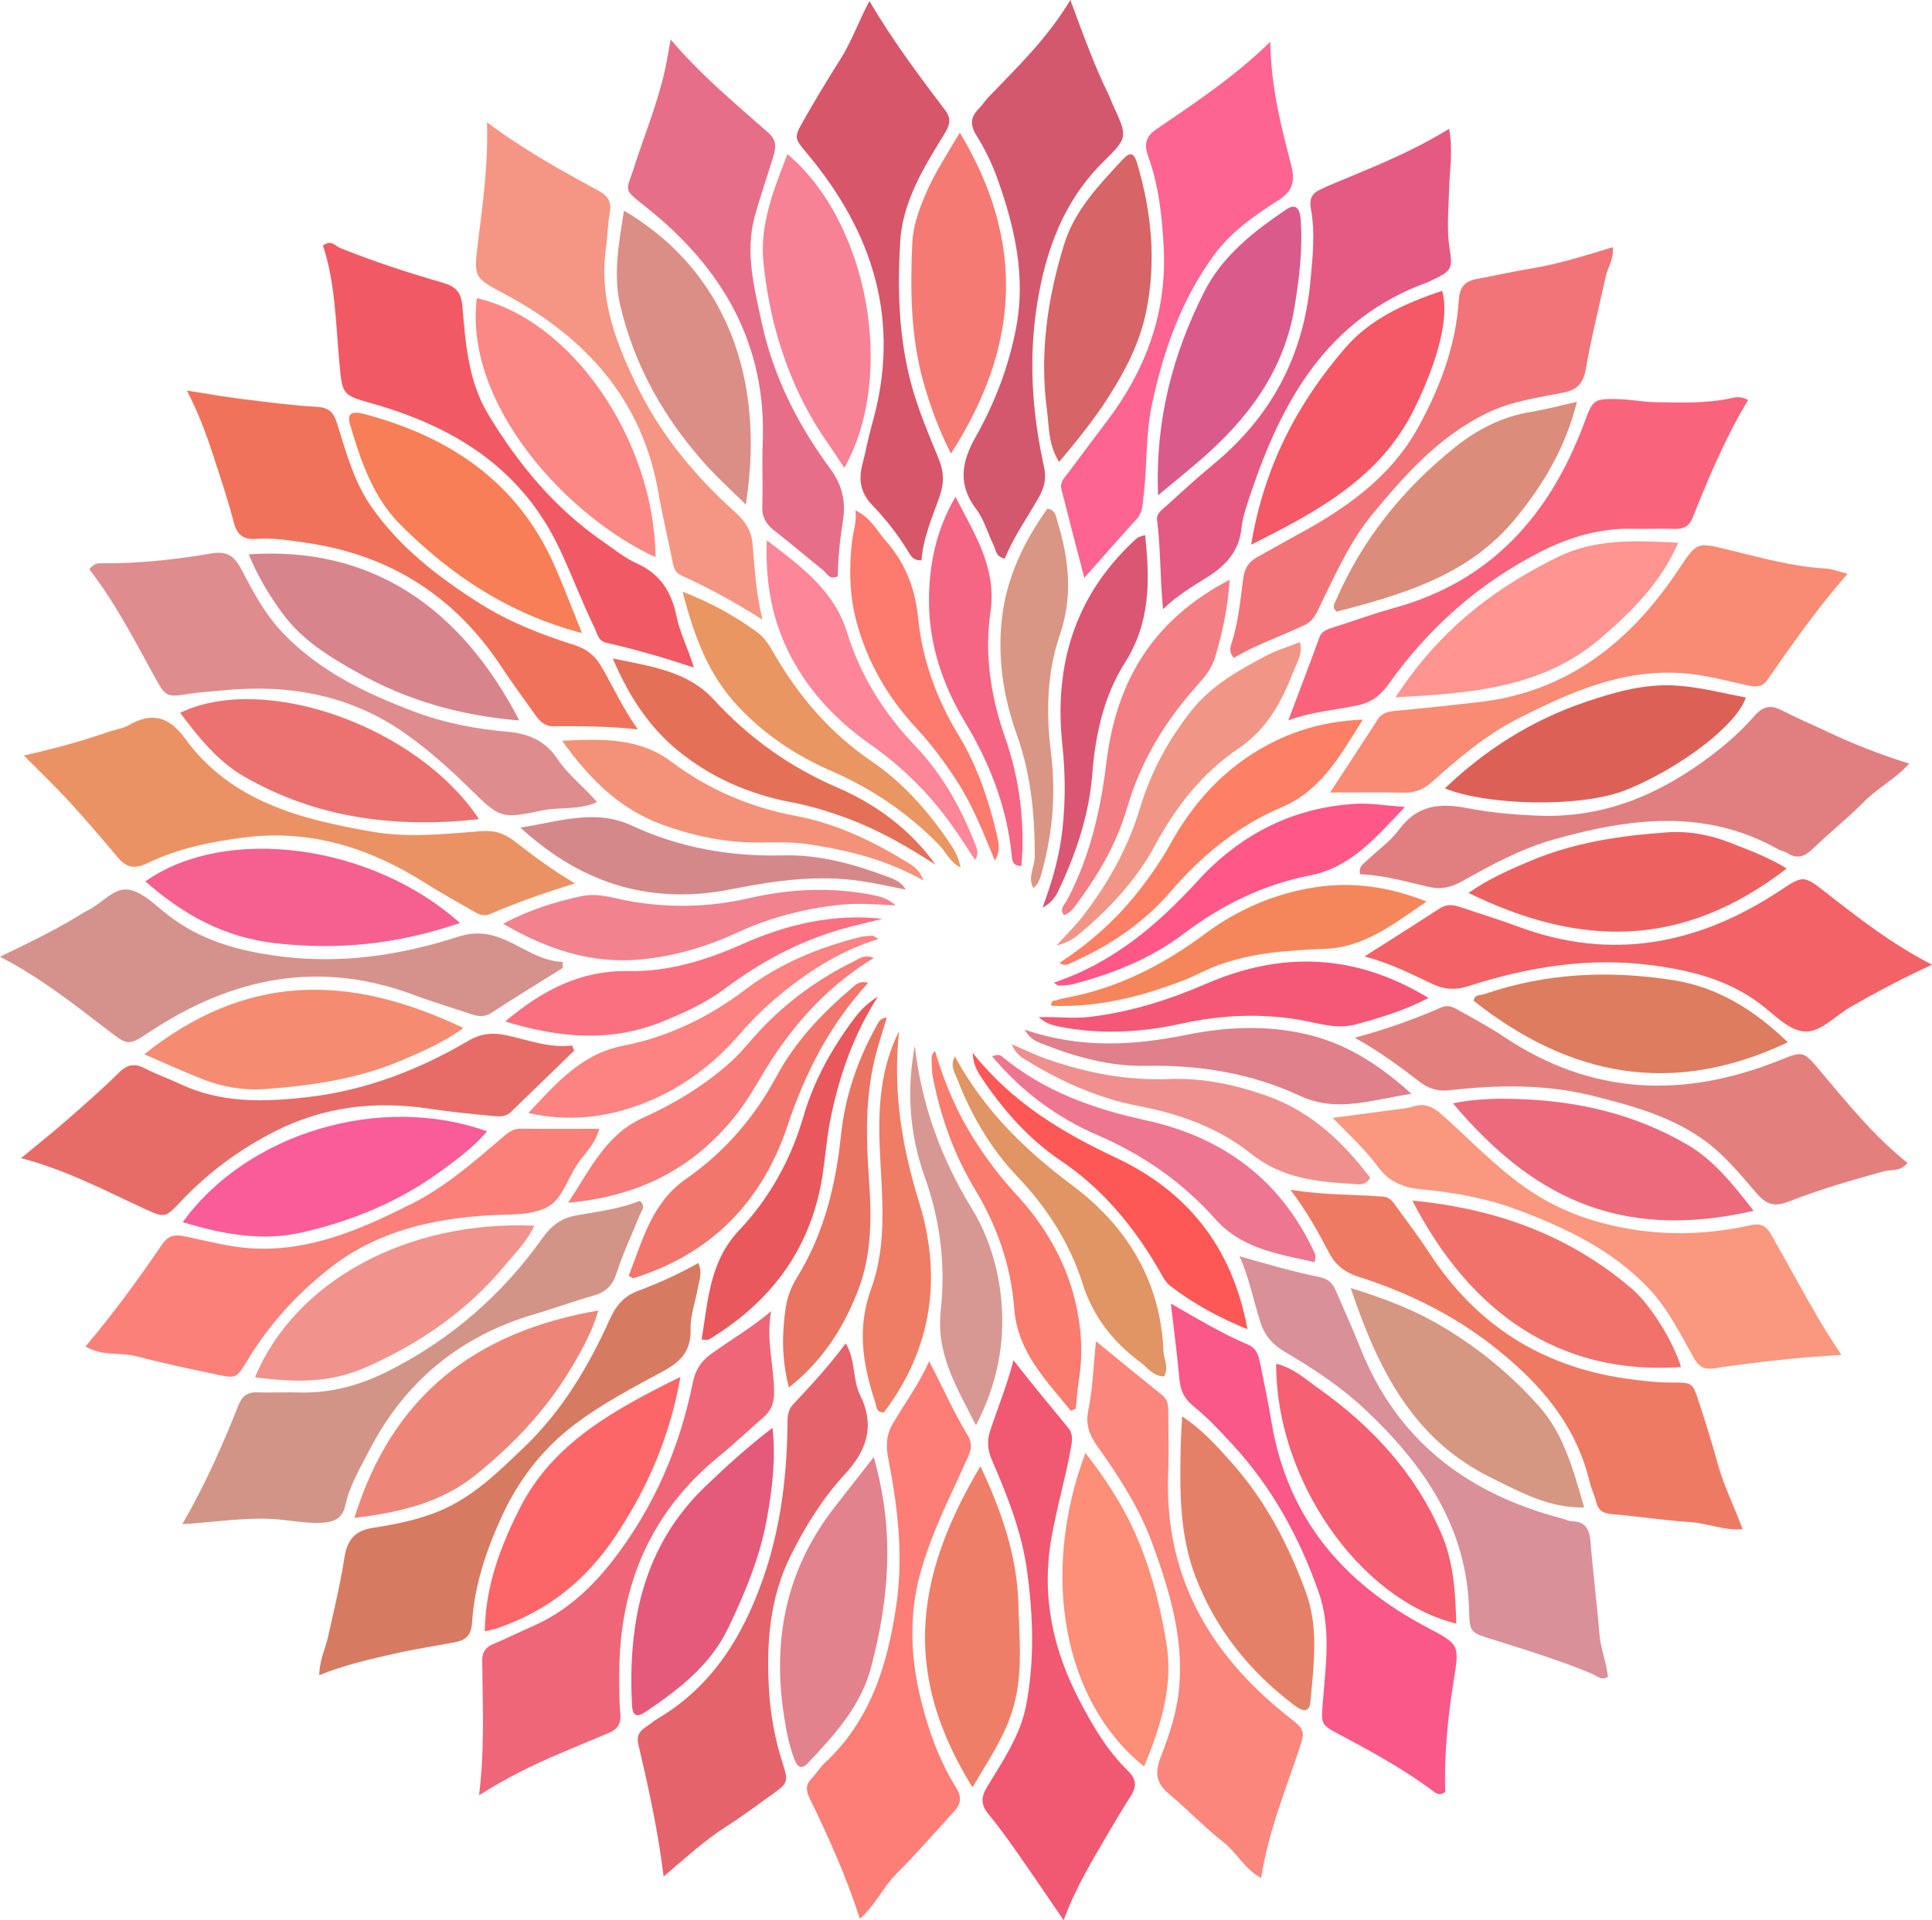 <?xml version="1.0" encoding="UTF-8"?>
<svg width="197.7mm" height="196.53mm" version="1.1" viewBox="0 0 197.7 196.53" xmlns="http://www.w3.org/2000/svg" xmlns:cc="http://creativecommons.org/ns#" xmlns:dc="http://purl.org/dc/elements/1.1/" xmlns:rdf="http://www.w3.org/1999/02/22-rdf-syntax-ns#">
 <g transform="translate(-7.42 -48.422)">
  <g transform="matrix(1.832 0 0 -1.832 97.879 192.97)">
   <path d="m0 0c2.695 3.567 3.251 7.567 1.954 11.758-0.971 3.135-1.47 6.255-1.111 9.532-1.029-2.034-1.171-4.221-1.084-6.422 0.104-2.675 0.467-5.383-0.475-7.96-0.801-2.189-0.476-4.251 0.227-6.339 0.078-0.233 0.024-0.594 0.489-0.569" fill="#ef7c64"/>
  </g>
  <g transform="matrix(1.832 0 0 -1.832 151.85 160.37)">
   <path d="m0 0c-1.896 1.711-3.752 2.854-5.952 3.345-2.19 0.49-4.383 0.396-6.581-0.047-2.961-0.596-5.927-0.798-9.069 0.286 0.292-0.536 0.663-0.665 0.993-0.796 1.856-0.737 3.777-1.267 5.782-1.228 3.001 0.059 5.88-0.411 8.608-1.679 2.034-0.946 3.977-0.227 6.219 0.119" fill="#df808a"/>
  </g>
  <g transform="matrix(1.832 0 0 -1.832 153.6 150.57)">
   <path d="m0 0c-4.118 2.514-8.234 2.609-12.433 0.792-2.091-0.905-4.214-1.575-6.491-1.846-0.929-0.111-1.84 0.02-2.856-0.016 0.392-0.334 0.725-0.442 1.1-0.517 2.304-0.467 4.606-0.344 6.87 0.153 2.197 0.483 4.366 0.592 6.585 0.219 1.035-0.174 2.074-0.555 3.149-0.262 1.333 0.363 2.661 0.748 4.076 1.477" fill="#f55876"/>
  </g>
  <g transform="matrix(1.832 0 0 -1.832 173.96 129.22)">
   <path d="m0 0c2.902 1.193 6.082 3.547 6.612 5.138-1.32 0.242-2.597 0.593-3.953 0.668-1.764 0.097-3.385-0.372-5.009-0.922-2.973-1.007-5.558-2.636-7.851-4.825 2.248-0.934 7.589-1.133 10.201-0.059" fill="#dd6056"/>
  </g>
  <g transform="matrix(1.832 0 0 -1.832 179.13 106.8)">
   <path d="m0 0c-2.681-4.015-6.193-6.807-11.164-7.366-1.51-0.17-3.021-0.335-4.534-0.473-0.433-0.04-0.817-0.09-1.076-0.491-0.844-1.306-1.697-2.607-2.658-4.079 1.512 0 2.804 0.022 4.095-0.01 0.64-0.016 1.117 0.171 1.608 0.609 1.48 1.323 2.999 2.616 4.783 3.523 2.852 1.45 5.751 2.753 9.075 2.552 1.297-0.078 2.543-0.427 3.802-0.699 0.472-0.102 0.794-0.065 1.074 0.337 1.392 1.999 2.787 3.996 4.465 5.907-0.511 0.126-0.863 0.273-1.222 0.292-1.858 0.103-3.636 0.611-5.426 1.046-1.818 0.442-1.768 0.43-2.822-1.148" fill="#f98a74"/>
  </g>
  <g transform="matrix(1.832 0 0 -1.832 142.01 176.82)">
   <path d="m0 0c-1.866 4.137-5.126 6.554-9.486 7.502-2.929 0.636-5.669 1.622-8.007 3.552-0.107 0.089-0.224 0.148-0.558 0.016 1.666-1.981 3.625-3.427 5.888-4.401 2.551-1.099 4.746-2.631 6.59-4.701 1.473-1.654 3.521-1.945 5.547-2.397 0.018 0.251 0.059 0.357 0.026 0.429" fill="#ef7690"/>
  </g>
  <g transform="matrix(1.832 0 0 -1.832 124.1 187.84)">
   <path d="m0 0c0.417-0.311 0.742-0.808 1.34-0.791 0.265 0.524-0.025 0.962-0.044 1.414-0.162 3.935-2.067 6.997-5.104 9.263-2.639 1.97-4.908 4.181-6.55 7.202-0.269-0.546-0.015-0.878 0.11-1.203 0.785-2.049 1.879-3.935 3.387-5.519 1.66-1.744 2.924-3.715 3.645-5.985 0.589-1.857 1.699-3.249 3.216-4.381" fill="#e19464"/>
  </g>
  <g transform="matrix(1.832 0 0 -1.832 116.99 192.82)">
   <path d="m0 0c0.093 0.04 0.187 0.08 0.28 0.12 0.058 0.548 0.09 1.101 0.179 1.644 0.248 1.52 0.114 3.055-0.246 4.499-0.553 2.211-1.716 4.161-3.283 5.853-0.846 0.913-1.593 1.904-2.269 2.957-0.999 1.556-1.718 3.228-2.244 5.036-0.208-0.22-0.195-0.405-0.186-0.588 0.015-0.276 4e-3 -0.558 0.056-0.828 0.43-2.238 1.178-4.361 2.36-6.317 1.238-2.049 2.015-4.274 2.192-6.64 0.186-2.472 1.785-4.015 3.161-5.736" fill="#f97c6e"/>
  </g>
  <g transform="matrix(1.832 0 0 -1.832 147.63 168.97)">
   <path d="m0 0c-1.501 1.984-3.277 3.674-5.69 4.547-1.788 0.647-3.639 1.045-5.561 0.97-2.338-0.091-4.592 0.342-6.787 1.107-0.631 0.22-1.235 0.517-1.98 0.834 0.224-0.579 0.594-0.762 0.931-0.965 1.909-1.153 3.922-2.054 6.126-2.477 2.298-0.44 4.491-1.218 6.315-2.678 1.721-1.376 3.685-1.567 5.718-1.681 0.297-0.017 0.658-0.111 0.928 0.343" fill="#ef908e"/>
  </g>
  <g transform="matrix(1.832 0 0 -1.832 127.23 180.08)">
   <path d="m0 0c1.253-0.956 2.608-1.714 4.281-2.396-0.861 4.675-3.434 7.74-7.352 9.584-3.002 1.414-5.764 3.051-8.003 5.862 0.048-0.768 0.344-1.166 0.621-1.573 1.182-1.735 2.575-3.289 4.313-4.461 2.321-1.564 4.029-3.636 5.426-6.013 0.206-0.351 0.361-0.733 0.714-1.003" fill="#fd5856"/>
  </g>
  <g transform="matrix(1.832 0 0 -1.832 179.15 103.97)">
   <path d="m0 0c-2.414 0.125-4.637 0.226-6.712-0.792-1.411-0.693-2.767-1.49-4.03-2.434-1.933-1.443-3.574-3.158-5.05-5.412 4.266 0.234 8.229 0.525 11.457 3.302 1.728 1.488 3.352 3.077 4.335 5.336" fill="#ff9490"/>
  </g>
  <g transform="matrix(1.832 0 0 -1.832 142.09 139.22)">
   <path d="m0 0c-2.244-0.336-4.338-1.22-6.194-2.602-2.322-1.729-4.85-3.034-7.727-3.573-0.181-0.034-0.364-0.073-0.536-0.136-0.125-0.045-0.353 0.026-0.335-0.317 2.599-0.11 5.036 0.506 7.421 1.432 0.643 0.25 1.238 0.594 1.893 0.833 1.943 0.71 3.955 0.834 5.988 0.914 2.186 0.087 3.801 1.372 5.664 2.643-2.158 0.856-4.181 1.104-6.174 0.806" fill="#f5865c"/>
  </g>
  <g transform="matrix(1.832 0 0 -1.832 116.31 73.434)">
   <path d="m0 0c-0.937-3.03-1.379-6.125-0.956-9.283 0.123-0.915 0.068-1.917 0.679-2.872 1.002 1.197 1.922 2.33 2.714 3.564 0.95 1.48 1.761 3.014 2.13 4.765 0.597 2.828 0.324 5.593-0.479 8.329-0.185 0.63-0.401 0.691-0.821 0.236-1.313-1.422-2.674-2.821-3.267-4.739" fill="#d76466"/>
  </g>
  <g transform="matrix(1.832 0 0 -1.832 126.5 73.682)">
   <path d="m0 0c0.194-3.612-0.963-6.813-3.122-9.679-0.724-0.96-1.447-1.92-2.163-2.886-0.216-0.291-0.532-0.566-0.428-0.979 0.407-1.621 0.834-3.237 1.279-4.951 1.04 1.171 1.976 2.24 2.93 3.293 0.343 0.379 0.326 0.825 0.382 1.287 0.207 1.694 0.104 3.412 0.463 5.096 0.641 3.011 1.64 5.865 3.482 8.372 0.952 1.295 2.255 2.2 3.573 3.041 0.83 0.53 0.949 1.078 0.726 1.951-0.546 2.145-1.125 4.29-1.171 6.903-2.089-2.027-4.247-3.432-6.367-4.885-0.611-0.418-0.685-0.869-0.444-1.533 0.587-1.62 0.768-3.327 0.86-5.03" fill="#fd6492"/>
  </g>
  <g transform="matrix(1.832 0 0 -1.832 109.52 66.807)">
   <path d="m0 0c0.952-2.685 1.573-5.412 1.026-8.277-0.411-2.15-1.184-4.188-2.254-6.082-0.801-1.418-1.024-2.681 0.034-4.067 0.437-0.574 0.632-1.331 0.958-1.994 0.133-0.271 0.125-0.664 0.632-0.75 0.484 1.218 1.267 2.293 1.913 3.449 0.313 0.56 0.412 1.054 0.272 1.692-0.66 2.999-0.871 6.014-0.382 9.078 0.486 3.044 1.493 5.789 3.751 8.002 1.341 1.314 1.293 1.362 0.476 3.138-0.096 0.21-0.17 0.431-0.272 0.638-0.791 1.61-1.388 3.303-2.1 5.21-1.316-2.194-2.993-3.776-4.582-5.438-0.191-0.199-0.336-0.442-0.531-0.636-0.459-0.458-0.503-0.894-0.144-1.472 0.486-0.782 0.892-1.615 1.203-2.491" fill="#d3586e"/>
  </g>
  <g transform="matrix(1.832 0 0 -1.832 169.5 91.795)">
   <path d="m0 0c-1.908-5.089-5.172-8.79-10.585-10.286-1.11-0.307-2.196-0.7-3.294-1.052-0.353-0.113-0.751-0.197-0.892-0.585-0.556-1.536-1.146-3.059-1.738-4.645 1.273 0.47 2.559 0.571 3.813 0.822 0.778 0.155 1.305 0.528 1.766 1.174 2.235 3.137 5.031 5.643 8.479 7.405 1.634 0.834 3.331 1.343 5.179 1.301 0.786-0.018 1.574 0.017 2.36-7e-3 0.475-0.014 0.792 0.151 0.972 0.598 0.909 2.259 1.843 4.508 3.109 6.597-0.394 0.246-0.719 0.152-1.021 0.09-1.37-0.285-2.757-0.223-4.14-0.207-0.688 9e-3 -1.375 0.152-2.063 0.17-1.432 0.035-1.438-0.023-1.945-1.375" fill="#f9647c"/>
  </g>
  <g transform="matrix(1.832 0 0 -1.832 100.77 73.316)">
   <path d="m0 0c-0.111-2.59-0.091-5.182 0.611-7.71 0.378-1.361 0.863-2.683 1.548-4.045 3.822 5.932 4.198 11.776 0.5 17.935-0.753-1.264-1.453-2.33-1.949-3.518-0.357-0.856-0.671-1.747-0.71-2.662" fill="#f57a74"/>
  </g>
  <g transform="matrix(1.832 0 0 -1.832 139.08 69.834)">
   <path d="m0 0c-1.848-1.251-3.597-2.605-4.632-4.67-1.744-3.478-2.711-7.136-2.55-11.312 0.887 0.738 1.631 1.337 2.354 1.961 2.653 2.292 4.68 4.974 5.268 8.542 0.27 1.644 0.472 3.295 0.339 4.965-0.05 0.633-0.334 0.815-0.779 0.514" fill="#db5a8c"/>
  </g>
  <g transform="matrix(1.832 0 0 -1.832 162.51 101.48)">
   <path d="m0 0c1.518 1.863 2.767 3.884 3.427 6.512-1.056-0.235-1.81-0.442-2.577-0.565-1.601-0.257-2.994-0.982-4.227-1.967-2.897-2.315-5.175-5.136-6.66-8.561-0.085-0.194-0.238-0.411 0.048-0.628 3.72 0.969 7.407 2.042 9.989 5.209" fill="#db8c7a"/>
  </g>
  <g transform="matrix(1.832 0 0 -1.832 131.52 96.001)">
   <path d="m0 0c-0.892-0.732-1.74-1.518-2.594-2.294-0.232-0.211-0.563-0.416-0.517-0.779 0.207-1.634 0.165-3.281 0.334-4.989 0.783 0.766 1.663 1.277 2.514 1.817 1.02 0.648 1.739 1.442 1.869 2.714 0.066 0.635 0.291 1.259 0.496 1.871 1.754 5.249 4.299 9.841 9.914 11.867 0.087 0.031 0.167 0.079 0.25 0.119 1.022 0.487 1.152 0.617 0.975 1.672-0.193 1.152-0.066 2.282-0.039 3.428 0.026 1.06 0.233 2.144-3e-3 3.351-2.205-1.369-4.488-2.234-6.735-3.181-0.17-0.071-0.334-0.158-0.501-0.237-0.436-0.208-0.576-0.535-0.487-1.017 0.257-1.376 0.104-2.745-0.026-4.129-0.396-4.178-2.218-7.559-5.45-10.213" fill="#e55a82"/>
  </g>
  <g transform="matrix(1.832 0 0 -1.832 140.01 103.25)">
   <path d="m0 0c-0.731-0.395-1.45-0.813-2.177-1.215-0.481-0.266-0.689-0.64-0.762-1.214-0.158-1.231-0.28-2.477-0.671-3.67-0.07-0.213-0.084-0.456 0.156-0.729 1.236 0.742 2.631 1.206 3.952 1.838 0.526 0.252 0.685 0.719 0.905 1.169 0.851 1.742 1.647 3.525 2.891 5.033 1.826 2.212 3.729 4.345 6.383 5.637 1.355 0.659 2.819 0.859 4.262 1.143 0.795 0.157 1.132 0.529 1.271 1.345 0.295 1.726 0.733 3.428 1.106 5.141 0.111 0.512 0.464 0.978 0.393 1.639-1.548-0.47-2.99-0.927-4.486-1.176-1.046-0.174-2.081-0.41-3.124-0.602-0.688-0.128-0.944-0.473-0.994-1.218-0.167-2.528-1.048-4.856-2.261-7.061-1.558-2.832-4.091-4.572-6.844-6.06" fill="#f37478"/>
  </g>
  <g transform="matrix(1.832 0 0 -1.832 152.16 90.239)">
   <path d="m0 0c1.359 2.772 1.957 5.194 1.543 6.58-2.036-0.691-3.994-1.546-5.419-3.202-2.665-3.097-4.524-6.615-5.245-10.982 3.772 1.884 7.243 3.774 9.121 7.604" fill="#f55866"/>
  </g>
  <g transform="matrix(1.832 0 0 -1.832 140.44 114.15)">
   <path d="m0 0c-0.656-0.257-1.269-0.434-1.823-0.725-1.552-0.816-3.101-1.673-4.214-3.072-1.299-1.633-2.288-3.448-2.892-5.463-0.67-2.237-1.8-4.238-3.221-6.077-0.393-0.508-0.859-0.96-1.446-1.608 0.671 0.167 1.004 0.415 1.315 0.677 1.669 1.409 3.153 2.998 4.192 4.925 1.162 2.152 2.638 4.044 4.65 5.397 1.65 1.11 2.452 2.693 3.123 4.419 0.172 0.442 0.482 0.891 0.316 1.527" fill="#f19686"/>
  </g>
  <g transform="matrix(1.832 0 0 -1.832 96.673 91.773)">
   <path d="m0 0c-0.214-0.755-0.354-1.531-0.551-2.291-0.224-0.864-0.096-1.594 0.557-2.271 0.736-0.763 1.394-1.602 1.956-2.511 0.158-0.255 0.295-0.598 0.791-0.568 0.09 1.285 0.633 2.456 1.04 3.665 0.235 0.7 0.205 1.31-0.078 2.002-0.575 1.408-1.175 2.807-1.564 4.29-0.676 2.585-0.744 5.216-0.587 7.844 0.133 2.231 1.298 4.117 2.438 5.973 0.289 0.469 0.469 0.85 0.075 1.37-1.47 1.937-2.927 3.885-4.233 6.1-0.612-1.146-0.988-2.242-1.603-3.217-0.716-1.133-1.41-2.28-2.072-3.445-0.56-0.983-0.526-0.991 0.221-1.887 3.687-4.421 5.229-9.356 3.61-15.054" fill="#d7566a"/>
  </g>
  <g transform="matrix(1.832 0 0 -1.832 130 138.56)">
   <path d="m0 0c-2.273-2.491-4.764-4.598-8.043-5.695 0.128-0.084 0.199-0.17 0.267-0.168 0.275 0.012 0.559 0.015 0.823 0.085 2.207 0.581 4.318 1.419 6.141 2.801 2.138 1.62 4.464 2.758 7.096 3.276 2.234 0.439 3.603 2.052 5.281 3.819-1.139 0.082-1.921 0.221-2.693 0.179-3.549-0.189-6.517-1.716-8.872-4.297" fill="#ff5888"/>
  </g>
  <g transform="matrix(1.832 0 0 -1.832 120.63 126.5)">
   <path d="m0 0c-0.325-2.687-0.922-5.257-2.187-7.66-0.129-0.245-0.46-0.493-0.178-0.847 0.433 0.151 0.637 0.528 0.88 0.86 1.152 1.576 2.102 3.268 2.649 5.145 0.766 2.627 2.151 4.879 3.966 6.892 0.402 0.446 0.763 0.903 0.942 1.498 0.426 1.409 0.721 2.838 0.817 4.34-4.22-2.198-6.326-5.569-6.889-10.228" fill="#f37e84"/>
  </g>
  <g transform="matrix(1.832 0 0 -1.832 114.6 100.48)">
   <path d="m0 0c-1.312-1.835-2.27-3.844-2.533-6.065-0.262-2.216 0.056-4.425 0.819-6.548 0.792-2.204 1.012-4.491 1.01-6.817 0-0.588-0.421-1.154-0.08-1.767 0.322 0.25 0.402 0.62 0.495 0.962 0.592 2.166 0.765 4.391 0.487 6.597-0.282 2.248-0.225 4.467 0.493 6.57 0.748 2.19 0.512 4.25-0.13 6.353-0.086 0.284-0.101 0.642-0.561 0.715" fill="#d99684"/>
  </g>
  <g transform="matrix(1.832 0 0 -1.832 123.85 103.45)">
   <path d="m0 0c-0.113-0.078-0.213-0.177-0.313-0.272-3.258-3.096-4.367-6.948-3.9-11.313 0.168-1.568 0.176-3.116 8e-3 -4.679-0.158-1.455-0.538-2.853-1.118-4.407 0.677 0.354 0.845 0.848 1.042 1.275 0.912 1.976 1.571 4.03 1.741 6.216 0.17 2.189 0.648 4.341 1.814 6.18 1.422 2.241 1.415 4.583 1.133 7.144-0.241-0.083-0.336-0.095-0.407-0.144" fill="#db5672"/>
  </g>
  <g transform="matrix(1.832 0 0 -1.832 186.95 121.7)">
   <path d="m0 0c-0.974-1.119-2.127-2.052-3.356-2.888-2.586-1.759-5.382-2.785-8.568-2.687-1.393 0.043-2.774 0.164-4.126 0.427-1.532 0.299-2.791 0.165-3.796-1.198-0.486-0.659-1.194-1.152-1.794-1.73-0.188-0.181-0.479-0.313-0.389-0.769 1.298-0.039 2.567-0.414 3.852-0.708 0.674-0.154 1.233-0.025 1.834 0.311 1.652 0.924 3.319 1.833 5.158 2.349 4.229 1.185 8.432 1.74 12.509-0.555 0.16-0.09 0.359-0.114 0.511-0.212 0.582-0.373 1.004-0.174 1.463 0.272 0.928 0.9 1.947 1.706 2.855 2.625 0.739 0.749 1.703 1.23 2.491 2.1-1.687 0.528-3.22 1.135-4.712 1.845-0.793 0.377-1.605 0.716-2.382 1.122-0.627 0.327-1.062 0.257-1.55-0.304" fill="#e17e80"/>
  </g>
  <g transform="matrix(1.832 0 0 -1.832 107.29 194.31)">
   <path d="m0 0c1.205 2.326 1.612 4.572 1.426 6.866-0.149 1.837-0.688 3.661-1.655 5.242-1.715 2.806-2.812 5.787-3.186 9.105-0.464-2.467-0.307-4.947 0.547-7.318 0.882-2.449 1.177-4.964 0.899-7.495-0.264-2.407 0.869-4.225 1.969-6.4" fill="#d79894"/>
  </g>
  <g transform="matrix(1.832 0 0 -1.832 85.886 103.73)">
   <path d="m0 0c-0.096-2.494 0.346-4.564 1.322-6.448 1.051-2.027 2.621-3.669 4.51-4.986 1.101-0.767 2.093-1.654 3.014-2.64 1.071-1.149 1.931-2.443 2.784-3.78 0.255 0.383 0.09 0.67-0.028 0.972-0.785 1.997-1.831 3.856-3.31 5.399-1.766 1.841-3.067 3.943-3.814 6.35-0.709 2.285-2.432 3.582-4.478 5.133" fill="#fd8698"/>
  </g>
  <g transform="matrix(1.832 0 0 -1.832 135.37 125.71)">
   <path d="m0 0c-1.876-1.224-3.326-2.917-4.425-4.887-0.587-1.051-1.267-2.034-2.029-2.972-1.199-1.475-2.612-2.698-4.213-3.752 0.353-0.231 0.599-0.019 0.835 0.087 2.048 0.922 3.898 2.181 5.35 3.869 1.755 2.041 3.762 3.695 6.222 4.738 2.216 0.94 3.249 2.857 4.54 4.9-2.446-0.092-4.472-0.803-6.28-1.983" fill="#fd8066"/>
  </g>
  <g transform="matrix(1.832 0 0 -1.832 95.045 111.98)">
   <path d="m0 0c0.597-2.256 1.745-4.257 3.351-5.983 0.848-0.912 1.585-1.911 2.268-2.962 0.878-1.352 1.459-2.839 2.122-4.442 0.332 0.583 0.203 1.041 0.105 1.46-0.456 1.939-1.088 3.823-2.127 5.531-1.244 2.046-2.038 4.24-2.274 6.614-0.161 1.618-0.72 3.036-1.793 4.247-0.488 0.55-0.811 1.278-1.694 1.713 0.062-0.68-0.123-1.156-0.185-1.653-0.188-1.521-0.16-3.064 0.227-4.525" fill="#fd7a6e"/>
  </g>
  <g transform="matrix(1.832 0 0 -1.832 105.19 99.272)">
   <path d="m0 0c-1.13-1.937-1.484-3.93-1.478-5.874 8e-3 -2.364 0.763-4.639 2.005-6.7 1.378-2.285 2.332-4.716 2.608-7.389 0.032-0.303 0.016-0.666 0.551-0.661 0.204 2.481-0.111 4.899-0.928 7.225-0.799 2.275-1.138 4.625-0.805 6.96 0.357 2.5-0.87 4.319-1.953 6.439" fill="#f56684"/>
  </g>
  <g transform="matrix(1.832 0 0 -1.832 82.887 162.35)">
   <path d="m0 0c0.771 0.991 1.323 2.111 2.011 3.146 1.467 2.204 3.259 4.1 5.598 5.517-0.494 0.235-0.825-0.045-1.118-0.189-1.961-0.964-3.707-2.231-5.212-3.827-0.537-0.569-1.006-1.192-1.592-1.728-1.486-1.357-3.178-2.372-4.994-3.198-2.032-0.923-2.89-2.81-4.15-4.728 4.086 0.371 7.126 2.008 9.457 5.007" fill="#f77c7a"/>
  </g>
  <g transform="matrix(1.832 0 0 -1.832 75.191 152.99)">
   <path d="m0 0c1.245 0.503 2.451 1.058 3.533 1.869 1.936 1.45 4.043 2.582 6.371 3.269 0.789 0.232 1.594 0.407 2.391 0.608-2.759 0.306-5.338-0.313-7.81-1.408-2.044-0.906-4.135-1.56-6.395-1.514-2.619 0.053-4.758-1.04-6.864-2.812 3.102-0.949 5.936-1.16 8.774-0.012" fill="#fb7080"/>
  </g>
  <g transform="matrix(1.832 0 0 -1.832 61.487 162.34)">
   <path d="m0 0c2.268-0.504 4.313-0.245 6.242 0.47 2.187 0.809 4.05 2.178 5.591 3.968 0.722 0.839 1.525 1.603 2.392 2.308 1.585 1.287 3.292 2.342 5.332 2.982-0.196 0.105-0.271 0.18-0.344 0.178-0.229-9e-3 -0.463-0.022-0.684-0.077-2.309-0.578-4.485-1.475-6.388-2.916-2.061-1.561-4.316-2.662-6.854-3.156-2.288-0.445-3.702-2.058-5.287-3.757" fill="#fd8282"/>
  </g>
  <g transform="matrix(1.832 0 0 -1.832 95.221 180.5)">
   <path d="m0 0c0.783 2.018 0.762 4.166 0.607 6.294-0.16 2.21-0.197 4.409 0.311 6.581 0.185 0.789 0.451 1.56 0.69 2.372-0.359-0.027-0.453-0.245-0.556-0.429-1.068-1.915-1.777-3.967-2.003-6.138-0.296-2.838-0.959-5.53-2.473-7.982-0.31-0.502-0.526-1.058-0.616-1.669-0.208-1.424-0.236-2.834 0.178-4.449 1.9 1.496 3.061 3.355 3.862 5.42" fill="#e97462"/>
  </g>
  <g transform="matrix(1.832 0 0 -1.832 79.958 185.52)">
   <path d="m0 0c3.141 1.901 5.31 4.518 6.157 8.17 0.325 1.403 0.364 2.839 0.653 4.238 0.493 2.389 1.296 4.665 2.635 6.752-0.526-0.326-0.946-0.722-1.305-1.198-1.263-1.677-2.274-3.497-2.86-5.508-0.702-2.407-1.887-4.547-3.58-6.34-1.677-1.775-1.74-3.95-2.105-6.119 0.23 0 0.34-0.035 0.405 5e-3" fill="#e9585c"/>
  </g>
  <g transform="matrix(1.832 0 0 -1.832 72.22 179.25)">
   <path d="m0 0c4.349 1.339 7.202 4.282 8.613 8.508 0.985 2.95 2.337 5.619 4.512 7.998-0.546 0.143-0.762-0.159-0.984-0.35-1.626-1.392-3.094-2.938-4.112-4.834-1.251-2.33-2.929-4.276-5.084-5.777-1.939-1.351-2.422-3.446-3.2-5.41 0.181-0.098 0.226-0.144 0.255-0.135" fill="#f3766c"/>
  </g>
  <g transform="matrix(1.832 0 0 -1.832 76.771 125.23)">
   <path d="m0 0c1.827-1.504 3.996-2.451 6.356-2.897 1.132-0.214 2.225-0.558 3.308-0.971 1.684-0.642 3.213-1.539 4.737-2.516-1.409 1.972-3.316 3.374-5.477 4.308-2.686 1.159-4.949 2.781-6.92 4.928-1.428 1.556-3.45 1.841-5.631 2.286 0.914-2.165 2.068-3.855 3.627-5.138" fill="#e57058"/>
  </g>
  <g transform="matrix(1.832 0 0 -1.832 72.886 146.63)">
   <path d="m0 0c1.89 0.169 3.698 0.697 5.443 1.504 1.807 0.836 3.723 1.333 5.727 1.551 1.013 0.11 2.002 0.031 3.131-0.033-0.463 0.399-0.88 0.503-1.323 0.589-2.309 0.449-4.612 0.336-6.88-0.186-2.154-0.496-4.286-0.547-6.461-0.201-0.95 0.151-1.893 0.527-2.879 0.317-1.477-0.314-2.912-0.755-4.387-1.544 2.448-1.429 4.919-2.239 7.629-1.997" fill="#f1828e"/>
  </g>
  <g transform="matrix(1.832 0 0 -1.832 84.905 113.13)">
   <path d="m0 0c-1.199 0.87-2.472 1.601-4.167 2.264 0.644-2.507 1.439-4.619 3.05-6.356 1.498-1.616 3.279-2.803 5.297-3.68 2.265-0.985 4.273-2.361 6.006-4.137 0.356-0.364 0.542-0.909 1.176-1.238-0.139 0.671-0.414 1.083-0.696 1.496-1.183 1.732-2.575 3.282-4.306 4.461-2.306 1.572-4.046 3.618-5.427 6.008-0.253 0.438-0.506 0.872-0.933 1.182" fill="#e99662"/>
  </g>
  <g transform="matrix(1.832 0 0 -1.832 64.946 124.24)">
   <path d="m0 0c1.472-2.068 3.173-3.798 5.551-4.671 1.788-0.656 3.635-1.045 5.563-1.012 0.919 0.016 1.835 0.03 2.764-0.115 2.145-0.335 4.22-0.844 6.297-2.004-0.226 0.663-0.665 0.868-1.021 1.086-1.903 1.166-3.915 2.103-6.122 2.521-2.546 0.481-4.86 1.468-6.927 3.022-1.83 1.377-3.942 1.272-6.105 1.173" fill="#f39278"/>
  </g>
  <g transform="matrix(1.832 0 0 -1.832 60.667 133.13)">
   <path d="m0 0c3.555-3.248 7.424-4.309 11.81-3.438 2.405 0.477 4.805 0.818 7.252 0.448 0.807-0.122 1.605-0.305 2.461-0.471-0.255 0.454-0.67 0.589-1.037 0.727-1.866 0.699-3.785 1.231-5.792 1.182-2.956-0.073-5.784 0.415-8.469 1.664-2.029 0.944-3.978 0.246-6.225-0.112" fill="#d5888a"/>
  </g>
  <g transform="matrix(1.832 0 0 -1.832 178.11 133.61)">
   <path d="m0 0c-2.63-0.177-5.239-0.562-7.694-1.599-1.173-0.495-2.345-1.008-3.451-1.788 6.223-3.043 11.949-3.128 17.773 1.365-1.04 0.643-2.082 1.014-3.105 1.421-1.129 0.45-2.33 0.682-3.523 0.601" fill="#ed6260"/>
  </g>
  <g transform="matrix(1.832 0 0 -1.832 126.76 216.5)">
   <path d="m0 0c-0.428 2.552-1.103 5.042-2.356 7.335-0.609 1.113-1.317 2.159-2.16 3.241-2.554-6.829-1.211-13.926 3.276-17.521 0.938 2.247 1.649 4.506 1.24 6.945" fill="#fd8e78"/>
  </g>
  <g transform="matrix(1.832 0 0 -1.832 117.93 222.56)">
   <path d="m0 0c-1.501 2.856-2.16 5.843-1.6 9.093 0.29 1.686 0.781 3.32 1.081 5 0.075 0.416 0.171 0.813-0.133 1.184-1.02 1.241-2.043 2.479-3.06 3.778-0.359-1.382-0.863-2.62-1.287-3.88-0.208-0.618-0.161-1.137 0.094-1.722 0.865-1.991 1.661-4.012 1.955-6.183 0.336-2.481 0.421-4.964-0.045-7.442-0.324-1.726-1.311-3.146-2.19-4.605-0.344-0.57-0.356-0.987 0.053-1.491 0.525-0.646 1.022-1.315 1.5-1.996 0.89-1.269 1.757-2.554 2.722-3.961 0.69 1.878 1.661 3.44 2.587 5.026 0.373 0.637 0.751 1.273 1.153 1.893 0.349 0.54 0.337 0.956-0.164 1.443-1.137 1.106-1.934 2.47-2.666 3.863" fill="#f15872"/>
  </g>
  <g transform="matrix(1.832 0 0 -1.832 139.2 224.09)">
   <path d="m0 0c-4.386 3.477-6.917 7.862-6.681 13.614 0.046 1.106 5e-3 2.217 6e-3 3.325 1e-3 0.372 3e-3 0.728-0.337 1.001-1.177 0.944-2.343 1.904-3.704 3.015-0.151-1.471-0.184-2.679-0.425-3.844-0.17-0.827 0.062-1.401 0.515-2.037 1.207-1.697 2.343-3.45 3.059-5.418 0.934-2.567 1.734-5.163 1.508-7.964-0.113-1.408-0.552-2.722-1.053-4.007-0.34-0.872-0.22-1.452 0.495-2.042 1.033-0.852 1.953-1.844 3.01-2.662 0.753-0.582 1.173-1.504 2.115-2.011 0.392 2.519 1.316 4.786 2.095 7.098 0.395 1.172 0.355 1.173-0.603 1.932" fill="#fb867c"/>
  </g>
  <g transform="matrix(1.832 0 0 -1.832 156.44 214.6)">
   <path d="m0 0c-0.051 1.737-0.145 3.424-0.824 5.004-1.463 3.408-3.896 6.026-6.884 8.146-0.724 0.513-1.411 1.149-2.352 1.366-0.027-6.423 4.608-13.16 10.06-14.516" fill="#f56072"/>
  </g>
  <g transform="matrix(1.832 0 0 -1.832 153.38 214.95)">
   <path d="m0 0c-4.638 2.451-7.737 6.081-8.639 11.378-0.186 1.092-0.402 2.178-0.625 3.263-0.093 0.449-0.187 0.922-0.689 1.132-1.447 0.605-2.785 1.426-4.318 2.293 0.184-1.599 0.36-2.918 0.479-4.243 0.057-0.64 0.287-1.085 0.808-1.507 0.787-0.638 1.486-1.394 2.176-2.143 2.196-2.385 3.719-5.175 4.788-8.215 0.711-2.021 0.396-4.105 0.235-6.169-0.095-1.224-0.125-1.232 0.954-1.805 1.756-0.933 3.496-1.889 5.102-3.071 0.206-0.152 0.419-0.392 0.779-0.131-0.058 2.048 0.136 4.118 0.467 6.174 0.337 2.091 0.339 2.063-1.517 3.044" fill="#f95888"/>
  </g>
  <g transform="matrix(1.832 0 0 -1.832 133.51 198.19)">
   <path d="m0 0c-0.813 0.914-1.636 1.854-2.801 2.623-0.033-0.743-0.071-1.332-0.082-1.921-0.047-2.36-0.037-4.723 0.808-6.97 1.118-2.976 3.038-5.365 5.567-7.268 0.538-0.405 0.826-0.323 0.876 0.212 0.191 2.06 0.478 4.144-0.261 6.151-0.963 2.616-2.243 5.077-4.107 7.173" fill="#e58068"/>
  </g>
  <g transform="matrix(1.832 0 0 -1.832 86.117 221.47)">
   <path d="m0 0c-0.16 2.615 0.024 5.185 1.225 7.581 0.812 1.62 1.768 3.171 2.993 4.493 1.265 1.366 1.711 2.747 0.857 4.47-0.424 0.856-0.221 1.907-0.795 2.864-0.932-1.261-1.93-2.337-2.933-3.407-0.366-0.39-0.313-0.844-0.32-1.3-0.049-2.88-0.403-5.7-1.365-8.442-1.136-3.24-2.843-6.014-5.875-7.812-0.238-0.141-0.449-0.328-0.681-0.479-0.346-0.224-0.516-0.514-0.416-0.935 0.569-2.403 1.1-4.813 1.42-7.411 1.222 1.03 2.263 2.002 3.469 2.769 0.857 0.546 1.672 1.157 2.499 1.749 1.011 0.723 1.025 0.733 0.65 1.917-0.408 1.286-0.646 2.603-0.728 3.943" fill="#e5646c"/>
  </g>
  <g transform="matrix(1.832 0 0 -1.832 73.488 223.63)">
   <path d="m0 0c1.851 1.246 3.614 2.602 4.611 4.678 0.959 1.999 1.808 4.046 2.187 6.25 0.27 1.57 0.484 3.147 0.289 4.939-1.406-1.071-2.575-2.145-3.729-3.249-3.499-3.347-4.337-7.581-4.127-12.171 0.03-0.669 0.254-0.794 0.769-0.447" fill="#e55a7a"/>
  </g>
  <g transform="matrix(1.832 0 0 -1.832 96.55 219.09)">
   <path d="m0 0c1.003 3.792 1.346 7.606 0.15 11.753-0.815-1.045-1.485-1.907-2.159-2.766-2.633-3.353-3.477-7.17-2.902-11.337 0.132-0.955 0.298-1.914 0.65-2.825 0.158-0.41 0.404-0.517 0.71-0.192 1.494 1.582 2.975 3.189 3.551 5.367" fill="#e1828c"/>
  </g>
  <g transform="matrix(1.832 0 0 -1.832 101.67 222.47)">
   <path d="m0 0c-0.622 2.51-0.699 5.008 0.075 7.523 0.479 1.555 1.129 3.026 1.819 4.489 0.256 0.543 0.495 1.094 0.745 1.64 0.181 0.396 0.221 0.75-0.035 1.168-0.795 1.299-1.4 2.7-2.154 4.137-0.545-1.257-1.345-2.332-2.02-3.479-0.385-0.653-0.395-1.271-0.256-1.985 0.529-2.724 0.855-5.441 0.434-8.244-0.501-3.333-1.451-6.39-4.004-8.755-0.268-0.249-0.451-0.588-0.712-0.846-0.363-0.36-0.313-0.705-0.107-1.126 1.049-2.147 2.027-4.326 2.799-6.712 0.881 0.779 1.304 1.78 2.051 2.523 1.114 1.106 2.139 2.3 3.201 3.459 0.381 0.415 0.46 0.795 0.12 1.342-0.932 1.501-1.532 3.155-1.956 4.866" fill="#fd7e76"/>
  </g>
  <g transform="matrix(1.832 0 0 -1.832 111.63 212.59)">
   <path d="m0 0c-0.073 2.659-0.918 5.146-2.12 7.693-3.912-6.543-4.18-11.907-0.444-17.936 0.834 1.416 1.703 2.684 2.196 4.183 0.655 1.992 0.423 4.041 0.368 6.06" fill="#ef7e68"/>
  </g>
  <g transform="matrix(1.832 0 0 -1.832 190.37 155.1)">
   <path d="m0 0c-1.872 1.799-3.909 3.078-6.404 3.47-3.566 0.559-7.094 0.406-10.539-0.776-0.24-0.083-0.587-9e-3 -0.596-0.387 5.35-4.224 11.098-5.361 17.539-2.307" fill="#dd7c5e"/>
  </g>
  <g transform="matrix(1.832 0 0 -1.832 189.46 156.97)">
   <path d="m0 0c-5.328-2.124-10.457-1.947-15.332 1.308-0.806 0.538-1.663 1.003-2.51 1.476-0.309 0.172-0.605 0.364-1.032 0.178-1.462-0.638-2.961-1.186-4.822-1.687 1.485-0.823 2.571-1.66 3.663-2.491 0.512-0.389 1.031-0.513 1.673-0.44 2.672 0.306 5.343 0.341 7.974-0.319 2.106-0.529 4.195-1.093 6.03-2.352 1.244-0.854 2.175-2.01 3.136-3.123 0.569-0.659 1.053-0.708 1.796-0.417 1.72 0.673 3.497 1.184 5.277 1.679 0.413 0.115 0.927-0.043 1.323 0.471-1.921 1.534-3.412 3.411-4.96 5.241-0.876 1.037-0.905 0.999-2.216 0.476" fill="#e3807e"/>
  </g>
  <g transform="matrix(1.832 0 0 -1.832 80.985 197.49)">
   <path d="m0 0c0.857 0.7 1.66 1.466 2.496 2.193 0.445 0.388 0.595 0.823 0.587 1.447-0.018 1.469-0.462 2.922-0.163 4.476-1.087-0.922-2.274-1.606-3.381-2.408-0.56-0.406-0.859-0.908-0.996-1.58-0.736-3.626-2.154-6.937-4.432-9.891-1.243-1.611-2.671-2.923-4.544-3.736-0.719-0.312-1.42-0.67-2.145-0.968-0.441-0.182-0.648-0.451-0.643-0.936 0.021-2.43 0.149-4.86-0.176-7.528 1.537 0.978 2.975 1.68 4.448 2.309 0.933 0.398 1.869 0.79 2.807 1.178 0.491 0.202 0.684 0.532 0.634 1.081-0.065 0.735-0.057 1.478-0.056 2.217 3e-3 4.895 1.717 9.005 5.564 12.146" fill="#ef6678"/>
  </g>
  <g transform="matrix(1.832 0 0 -1.832 170.18 206.26)">
   <path d="m0 0c-0.055 0.702-0.264 1.148-1.041 1.166-0.178 4e-3 -0.354 0.101-0.532 0.148-5.286 1.373-9.223 4.338-11.286 9.531-0.427 1.073-0.901 2.127-1.362 3.187-0.168 0.387-0.382 0.664-0.876 0.765-1.487 0.307-2.948 0.723-4.51 1.176 0.543-1.214 0.777-2.478 1.168-3.692 0.243-0.755 0.681-1.248 1.354-1.645 1.591-0.94 3.135-1.947 4.493-3.226 3.258-3.071 5.691-6.545 5.808-11.243 0.03-1.22 0.093-1.219 1.24-1.582 1.892-0.599 3.793-1.171 5.626-1.941 0.274-0.115 0.514-0.399 0.891-0.171-0.093 0.829-0.416 1.603-0.482 2.433-0.135 1.7-0.357 3.394-0.491 5.094" fill="#d99098"/>
  </g>
  <g transform="matrix(1.832 0 0 -1.832 186.87 172.35)">
   <path d="m0 0c-1.15 1.472-2.208 2.819-3.696 3.69-2.931 1.716-6.149 2.458-9.523 2.557-1.177 0.035-2.356 0.014-3.576-0.244 4.244-5.036 9.139-7.763 16.795-6.003" fill="#ed6a7c"/>
  </g>
  <g transform="matrix(1.832 0 0 -1.832 189.5 139.62)">
   <path d="m0 0c-4.558-3.002-9.396-3.934-14.629-1.975-1.038 0.389-2.101 0.708-3.151 1.064-0.406 0.137-0.785 0.205-1.189-0.059-1.309-0.855-2.635-1.686-4.201-2.684 1.517-0.406 2.653-1.004 3.811-1.548 0.666-0.312 1.281-0.338 1.99-0.11 3.372 1.083 6.786 1.64 10.365 1.152 2.158-0.295 4.15-0.814 5.908-2.128 0.773-0.578 1.546-1.429 2.404-1.549 0.952-0.133 1.777 0.851 2.651 1.352 1.433 0.821 2.89 1.595 4.568 2.369-2.277 1.173-4.114 2.615-5.957 4.055-1.237 0.967-1.253 0.929-2.57 0.061" fill="#f36266"/>
  </g>
  <g transform="matrix(1.832 0 0 -1.832 186.63 173.81)">
   <path d="m0 0c-2.132-0.474-4.279-0.596-6.455-0.269-2.178 0.326-4.184 1.005-6.023 2.264-1.77 1.213-3.222 2.767-4.807 4.177-0.497 0.441-0.968 0.662-1.623 0.448-0.302-0.1-0.632-0.121-0.951-0.164-1.114-0.151-2.229-0.297-3.528-0.468 0.985-0.991 1.853-1.809 2.56-2.765 0.592-0.8 1.391-1.132 2.359-1.222 1.841-0.17 3.658-0.492 5.397-1.143 2.697-1.008 5.268-2.235 7.304-4.356 1.105-1.151 1.791-2.574 2.563-3.938 0.266-0.47 0.564-0.652 1.101-0.571 2.324 0.35 4.657 0.61 7.139 0.754-0.909 1.341-1.682 2.687-2.429 4.049-0.489 0.89-0.997 1.77-1.488 2.658-0.249 0.45-0.552 0.672-1.119 0.546" fill="#f9987e"/>
  </g>
  <g transform="matrix(1.832 0 0 -1.832 178.63 189.93)">
   <path d="m0 0c-0.881-1e-3 -1.745 0.095-2.618 0.22-4.727 0.676-8.378 3.001-10.985 6.998-0.581 0.89-1.223 1.742-1.85 2.602-0.185 0.255-0.354 0.537-0.738 0.568-1.634 0.132-3.274 0.071-5.189 0.388 0.963-1.272 1.566-2.398 2.162-3.527 0.367-0.695 0.885-1.095 1.654-1.34 2.703-0.861 5.217-2.09 7.479-3.853 2.588-2.017 4.652-4.358 5.431-7.642 0.085-0.358 0.263-0.694 0.345-1.052 0.109-0.475 0.353-0.668 0.858-0.709 1.471-0.12 2.933-0.354 4.404-0.448 0.958-0.062 1.866-0.473 2.93-0.4-0.466 1.274-1.056 2.424-1.394 3.67-0.314 1.158-0.68 2.303-1.051 3.445-0.347 1.067-0.363 1.081-1.438 1.08" fill="#ef7a64"/>
  </g>
  <g transform="matrix(1.832 0 0 -1.832 159.99 199.66)">
   <path d="m0 0c1.611-0.79 3.208-1.704 5.207-1.667-0.614 2.113-1.134 4.091-2.529 5.661-1.543 1.738-3.321 3.2-5.317 4.4-1.585 0.952-3.282 1.612-5.195 2.198 1.52-4.551 3.504-8.467 7.834-10.592" fill="#d59682"/>
  </g>
  <g transform="matrix(1.832 0 0 -1.832 179.44 188.34)">
   <path d="m0 0c-0.419 1.39-1.688 3.471-2.746 4.374-3.482 2.974-7.559 4.477-12.262 4.923 3.238-6.279 8.227-9.772 15.008-9.297" fill="#f1726a"/>
  </g>
  <g transform="matrix(1.832 0 0 -1.832 22.18 156.33)">
   <path d="m0 0c1.167-0.502 2.172-0.96 3.196-1.367 1.129-0.45 2.335-0.663 3.528-0.577 2.627 0.188 5.235 0.568 7.684 1.618 1.156 0.496 2.324 0.991 3.417 1.795-6.512 3.109-12.228 2.997-17.825-1.469" fill="#f58c72"/>
  </g>
  <g transform="matrix(1.832 0 0 -1.832 33.661 103.58)">
   <path d="m0 0c0.923 0.073 1.834-0.082 2.752-0.213 4.725-0.675 8.363-3.011 10.974-6.992 0.583-0.889 1.219-1.743 1.836-2.609 0.245-0.345 0.511-0.652 0.996-0.652 1.558 3e-3 3.117 0.013 4.749-0.179-0.802 1.119-1.356 2.322-2.011 3.469-0.361 0.631-0.819 1.02-1.547 1.251-1.849 0.585-3.662 1.292-5.309 2.342-2.312 1.472-4.464 3.129-6.047 5.42-0.964 1.397-1.386 3.02-1.885 4.602-0.197 0.623-0.437 0.898-1.127 0.938-1.425 0.083-2.844 0.272-4.262 0.448-0.934 0.116-1.862 0.285-3.001 0.462 0.82-1.585 1.297-3.072 1.774-4.559 0.296-0.924 0.599-1.848 0.837-2.788 0.177-0.7 0.536-0.998 1.271-0.94" fill="#f1725a"/>
  </g>
  <g transform="matrix(1.832 0 0 -1.832 32.878 105.16)">
   <path d="m0 0c0.495-1.223 1.154-2.321 1.918-3.348 1.102-1.481 2.644-2.414 4.229-3.295 2.742-1.525 5.676-2.369 8.963-2.636-3.325 6.405-8.335 9.742-15.11 9.279" fill="#d7848c"/>
  </g>
  <g transform="matrix(1.832 0 0 -1.832 44.707 90.802)">
   <path d="m0 0c-0.74 0.197-0.978 8e-3 -0.802-0.586 0.605-2.042 1.286-4.075 2.837-5.618 2.782-2.767 5.953-4.931 10.118-6.033-0.566 1.398-1.015 2.592-1.528 3.757-2.059 4.677-5.845 7.21-10.625 8.48" fill="#f77e56"/>
  </g>
  <g transform="matrix(1.832 0 0 -1.832 27.012 119.4)">
   <path d="m0 0c0.548 0.084 1.105 0.107 1.658 0.164 3.75 0.383 7.253-0.223 10.388-2.474 1.248-0.896 2.378-1.905 3.471-2.977 1.728-1.696 1.757-1.732 4.104-1.243 0.968 0.201 2.003-4e-3 3.033 0.464-0.763 0.875-1.62 1.521-2.208 2.406-0.662 0.995-1.599 1.419-2.783 1.521-1.798 0.154-3.571 0.497-5.267 1.141-2.694 1.022-5.263 2.255-7.298 4.387-1.007 1.055-1.673 2.332-2.338 3.594-0.392 0.743-0.838 0.976-1.638 0.841-2.006-0.338-4.026-0.568-6.066-0.551-0.22 2e-3 -0.466 0.045-0.761-0.334 1.454-1.88 2.528-3.973 3.661-6.033 0.629-1.143 0.648-1.121 2.044-0.906" fill="#df8c8e"/>
  </g>
  <g transform="matrix(1.832 0 0 -1.832 25.854 121.38)">
   <path d="m0 0c1.033-1.373 2.096-2.714 3.589-3.57 4.023-2.304 8.378-2.889 13.106-2.373-3.446 5.197-12.005 8.211-16.695 5.943" fill="#eb7270"/>
  </g>
  <g transform="matrix(1.832 0 0 -1.832 79.719 96.07)">
   <path d="m0 0c0.663-0.733 1.402-1.396 2.196-2.18 1.238 7.983-1.829 13.497-6.807 16.419-0.28-1.793-0.625-3.543-0.199-5.337 0.809-3.397 2.482-6.33 4.81-8.902" fill="#db8e86"/>
  </g>
  <g transform="matrix(1.832 0 0 -1.832 45.692 89.775)">
   <path d="m0 0c4.525-1.297 8.251-3.626 10.355-8.071 0.692-1.462 1.253-2.977 1.959-4.428 0.154-0.316 0.212-0.739 0.651-0.837 1.601-0.358 3.176-0.821 4.906-1.386-0.337 1.093-0.79 1.943-0.979 2.88-0.267 1.325-0.905 2.358-2.217 2.941-0.667 0.296-1.252 0.781-1.861 1.2-2.715 1.869-4.765 4.352-6.446 7.143-1.103 1.831-1.253 3.944-1.43 6.007-0.069 0.804-0.373 1.118-1.079 1.322-1.95 0.564-3.879 1.191-5.764 1.952-0.263 0.106-0.486 0.493-0.946 0.128 0.686-2.074 0.711-4.293 0.911-6.487 0.174-1.9 0.144-1.849 1.94-2.364" fill="#f15a64"/>
  </g>
  <g transform="matrix(1.832 0 0 -1.832 22.524 136.76)">
   <path d="m0 0c1.717 0.829 3.581 1.206 5.467 1.439 3.66 0.453 6.941-0.599 10.004-2.529 0.899-0.566 1.828-1.086 2.751-1.613 0.274-0.157 0.54-0.302 0.907-0.144 1.471 0.633 2.98 1.171 4.748 1.712-1.339 0.776-2.381 1.591-3.433 2.393-0.543 0.412-1.077 0.577-1.786 0.526-2.02-0.147-4.039-0.387-6.076-0.036-4.031 0.695-7.918 1.678-10.499 5.221-0.899 1.235-1.858 1.478-3.153 0.728-0.312-0.181-0.702-0.224-1.051-0.345-1.513-0.524-3.055-0.953-4.792-1.341 0.925-0.935 1.746-1.715 2.509-2.548 0.937-1.022 1.839-2.076 2.73-3.138 0.489-0.582 0.942-0.678 1.674-0.325" fill="#eb9264"/>
  </g>
  <g transform="matrix(1.832 0 0 -1.832 73.48 69.579)">
   <path d="m0 0c4.257-3.373 6.784-7.635 6.542-13.254-0.049-1.154 0.023-2.312-0.023-3.466-0.026-0.628 0.22-1.028 0.697-1.396 0.915-0.705 1.786-1.465 2.691-2.183 0.222-0.177 0.367-0.579 0.825-0.349 0.023 0.999 0.115 2.006 0.281 3.012 0.173 1.052 0.037 1.998-0.68 2.97-1.821 2.47-3.204 5.193-3.854 8.234-0.415 1.942-0.928 3.885-0.381 5.883 0.304 1.113 0.685 2.205 1.022 3.308 0.15 0.492 0.238 0.932-0.254 1.366-1.829 1.615-3.716 3.169-5.464 5.216-0.146-0.778-0.223-1.279-0.335-1.773-0.418-1.854-1.148-3.609-1.724-5.412-0.419-1.31-0.637-1.13 0.657-2.156" fill="#e76e88"/>
  </g>
  <g transform="matrix(1.832 0 0 -1.832 74.502 105.45)">
   <path d="M 0,0 C -0.075,6.572 -4.702,13.278 -9.984,14.469 -10.718,8.506 -4.888,2.234 0,0" fill="#fb8884"/>
  </g>
  <g transform="matrix(1.832 0 0 -1.832 59.128 78.552)">
   <path d="m0 0c4.505-2.413 7.653-5.885 8.554-11.093 0.212-1.226 0.505-2.438 0.751-3.658 0.074-0.367 0.112-0.763 0.498-0.938 1.491-0.675 2.931-1.452 4.561-2.485-0.39 1.625-0.431 2.957-0.559 4.279-0.07 0.729-0.422 1.235-0.971 1.73-2.179 1.961-4.04 4.18-5.366 6.829-1.258 2.512-2.259 5.063-1.843 7.957 0.092 0.638 0.092 1.291 0.209 1.923 0.11 0.596-0.082 0.947-0.606 1.233-2.06 1.124-4.121 2.247-6.252 3.838 0.076-2.457-0.248-4.6-0.508-6.749-0.238-1.969-0.202-1.937 1.532-2.866" fill="#f59684"/>
  </g>
  <g transform="matrix(1.832 0 0 -1.832 43.684 203.78)">
   <path d="m 0,0 c 2.572,0.306 4.876,0.86 6.801,2.42 2.055,1.664 3.869,3.564 5.244,5.842 0.625,1.037 1.222,2.097 1.584,3.325 C 6.808,10.411 2.128,6.877 0,0" fill="#ed8678"/>
  </g>
  <g transform="matrix(1.832 0 0 -1.832 32.711 187.7)">
   <path d="m0 0c1.234 2.039 2.804 3.774 4.686 5.23 2.589 2.002 5.611 2.698 8.794 2.897 1.103 0.068 2.3-0.038 3.259 0.446 0.829 0.419 1.131 1.523 1.654 2.332 0.408 0.633 1.028 1.144 1.275 2.055-1.549 0-2.971-0.012-4.393 7e-3 -0.47 6e-3 -0.747-0.261-1.069-0.536-1.58-1.35-3.151-2.723-5.023-3.663-2.819-1.414-5.68-2.686-8.958-2.485-1.253 0.077-2.455 0.411-3.67 0.662-0.589 0.122-0.955 0.069-1.294-0.427-1.324-1.939-2.697-3.843-4.293-5.717 0.981-0.572 1.952-0.31 2.847-0.547 1.469-0.388 2.958-0.7 4.446-1.013 1.127-0.238 1.144-0.224 1.739 0.759" fill="#fb807a"/>
  </g>
  <g transform="matrix(1.832 0 0 -1.832 42.765 202.47)">
   <path d="m0 0c0.24 1.099 0.818 2.055 1.326 3.041 1.992 3.867 5.073 6.404 9.247 7.628 1.107 0.325 2.192 0.724 3.302 1.039 0.693 0.196 1.059 0.583 1.284 1.284 0.352 1.096 0.853 2.144 1.284 3.216 0.094 0.233 0.346 0.463 7e-3 0.792-1.123-0.456-2.356-0.601-3.571-0.819-0.838-0.151-1.39-0.585-1.87-1.261-2.237-3.147-5.067-5.62-8.514-7.382-1.591-0.814-3.252-1.297-5.055-1.246-0.787 0.023-1.575-0.019-2.362 9e-3 -0.545 0.019-0.851-0.214-1.048-0.708-0.869-2.184-1.802-4.34-3.14-6.662 1.828 0.122 3.375 0.368 4.948 0.298 0.922-0.04 1.821-0.255 2.755-0.219 0.751 0.029 1.236 0.209 1.407 0.99" fill="#d39488"/>
  </g>
  <g transform="matrix(1.832 0 0 -1.832 33.515 189.39)">
   <path d="m 0,0 c 2.697,-0.35 4.426,-0.237 6.337,0.621 2.939,1.318 5.545,3.127 7.619,5.626 0.571,0.688 1.233,1.331 1.647,2.223 C 8.501,8.78 2.236,5.381 0,0" fill="#f1928c"/>
  </g>
  <g transform="matrix(1.832 0 0 -1.832 60.563 202.88)">
   <path d="m0 0c-1.068-2.124-1.896-4.324-1.931-6.821 0.297 0.062 0.433 0.08 0.563 0.12 0.176 0.053 0.348 0.12 0.52 0.184 2.589 0.968 4.598 2.602 6.158 4.918 1.804 2.679 3.07 5.531 3.69 8.989-3.733-1.855-7.14-3.692-9-7.39" fill="#fd6668"/>
  </g>
  <g transform="matrix(1.832 0 0 -1.832 66.325 194.14)">
   <path d="m0 0c1.528 1.145 3.201 2.021 4.863 2.919 0.973 0.525 1.595 1.123 1.557 2.342-0.023 0.764 0.268 1.536 0.401 2.308 0.075 0.433 0.28 0.867 0.03 1.407-1.106-0.623-2.231-1.129-3.384-1.562-0.794-0.298-1.227-0.843-1.572-1.606-1.186-2.624-2.643-5.076-4.749-7.096-1.435-1.377-2.839-2.777-4.717-3.572-1.204-0.509-2.475-0.758-3.746-0.955-1.03-0.161-1.443-0.683-1.599-1.674-0.236-1.5-0.592-2.982-0.926-4.465-0.137-0.612-0.451-1.185-0.481-2.094 1.494 0.596 2.844 0.891 4.19 1.198 1.122 0.256 2.263 0.429 3.395 0.641 0.613 0.114 0.909 0.396 0.954 1.108 0.129 2.05 0.779 3.986 1.622 5.841 0.949 2.085 2.296 3.862 4.162 5.26" fill="#d77a62"/>
  </g>
  <g transform="matrix(1.832 0 0 -1.832 25.887 171.43)">
   <path d="m0 0c1.54 1.635 3.324 2.953 5.317 3.958 2.677 1.351 5.531 1.692 8.492 1.257 1.141-0.168 2.29-0.294 3.439-0.398 0.4-0.036 0.855-0.135 1.195 0.191 1.189 1.139 2.366 2.291 3.547 3.438-0.038 0.096-0.075 0.191-0.113 0.287-1.291-0.159-2.468 0.318-3.682 0.575-0.76 0.161-1.415 0.099-2.106-0.306-2.776-1.628-5.724-2.769-8.953-3.148-2.466-0.289-4.884-0.356-7.197 0.748-0.625 0.298-1.288 0.521-1.9 0.841-0.575 0.302-0.989 0.259-1.473-0.221-0.951-0.943-1.963-1.824-2.972-2.706-0.784-0.685-1.602-1.332-2.5-2.075 2.531-0.661 4.695-1.815 6.915-2.838 1.117-0.514 1.148-0.498 1.991 0.397" fill="#e76c68"/>
  </g>
  <g transform="matrix(1.832 0 0 -1.832 85.539 75.264)">
   <path d="m0 0c0.298-2.955 1.104-5.812 2.548-8.438 0.569-1.035 1.283-1.991 1.973-3.046 2.906 5.151 1.334 13.751-3.179 17.523-0.765-1.979-1.554-3.942-1.342-6.039" fill="#f78296"/>
  </g>
  <g transform="matrix(1.832 0 0 -1.832 26.123 173.51)">
   <path d="m 0,0 c 2.252,-0.684 4.45,-1.078 6.632,-0.582 2.75,0.624 5.369,1.685 7.681,3.358 0.937,0.679 1.89,1.362 2.679,2.298 C 11.064,7.205 3.609,4.998 0,0" fill="#f95c98"/>
  </g>
  <g transform="matrix(1.832 0 0 -1.832 22.836 153.97)">
   <path d="m0 0c4.587 3.022 9.452 4.007 14.732 2.017 1.035-0.39 2.099-0.701 3.148-1.055 0.405-0.136 0.765-0.193 1.176 0.077 1.305 0.858 2.64 1.669 3.964 2.498-3e-3 0.111-6e-3 0.223-9e-3 0.334-1.221 0.052-2.15 0.771-3.195 1.228-0.887 0.388-1.693 0.485-2.643 0.18-3.234-1.039-6.519-1.534-9.949-1.094-2.303 0.295-4.417 0.876-6.267 2.313-0.69 0.536-1.391 1.274-2.176 1.41-0.818 0.143-1.505-0.775-2.289-1.154-0.083-0.04-0.166-0.082-0.244-0.131-1.436-0.905-2.966-1.644-4.664-2.46 2.318-1.201 4.18-2.692 6.072-4.144 1.117-0.858 1.133-0.817 2.344-0.019" fill="#d5928c"/>
  </g>
  <g transform="matrix(1.832 0 0 -1.832 22.297 138.63)">
   <path d="m0 0c2.096-1.843 4.35-3.112 7.215-3.449 3.524-0.415 6.886-0.06 10.356 1.123-4.945 4.428-13.107 5.486-17.571 2.326" fill="#f56090"/>
  </g>
 </g>
</svg>
